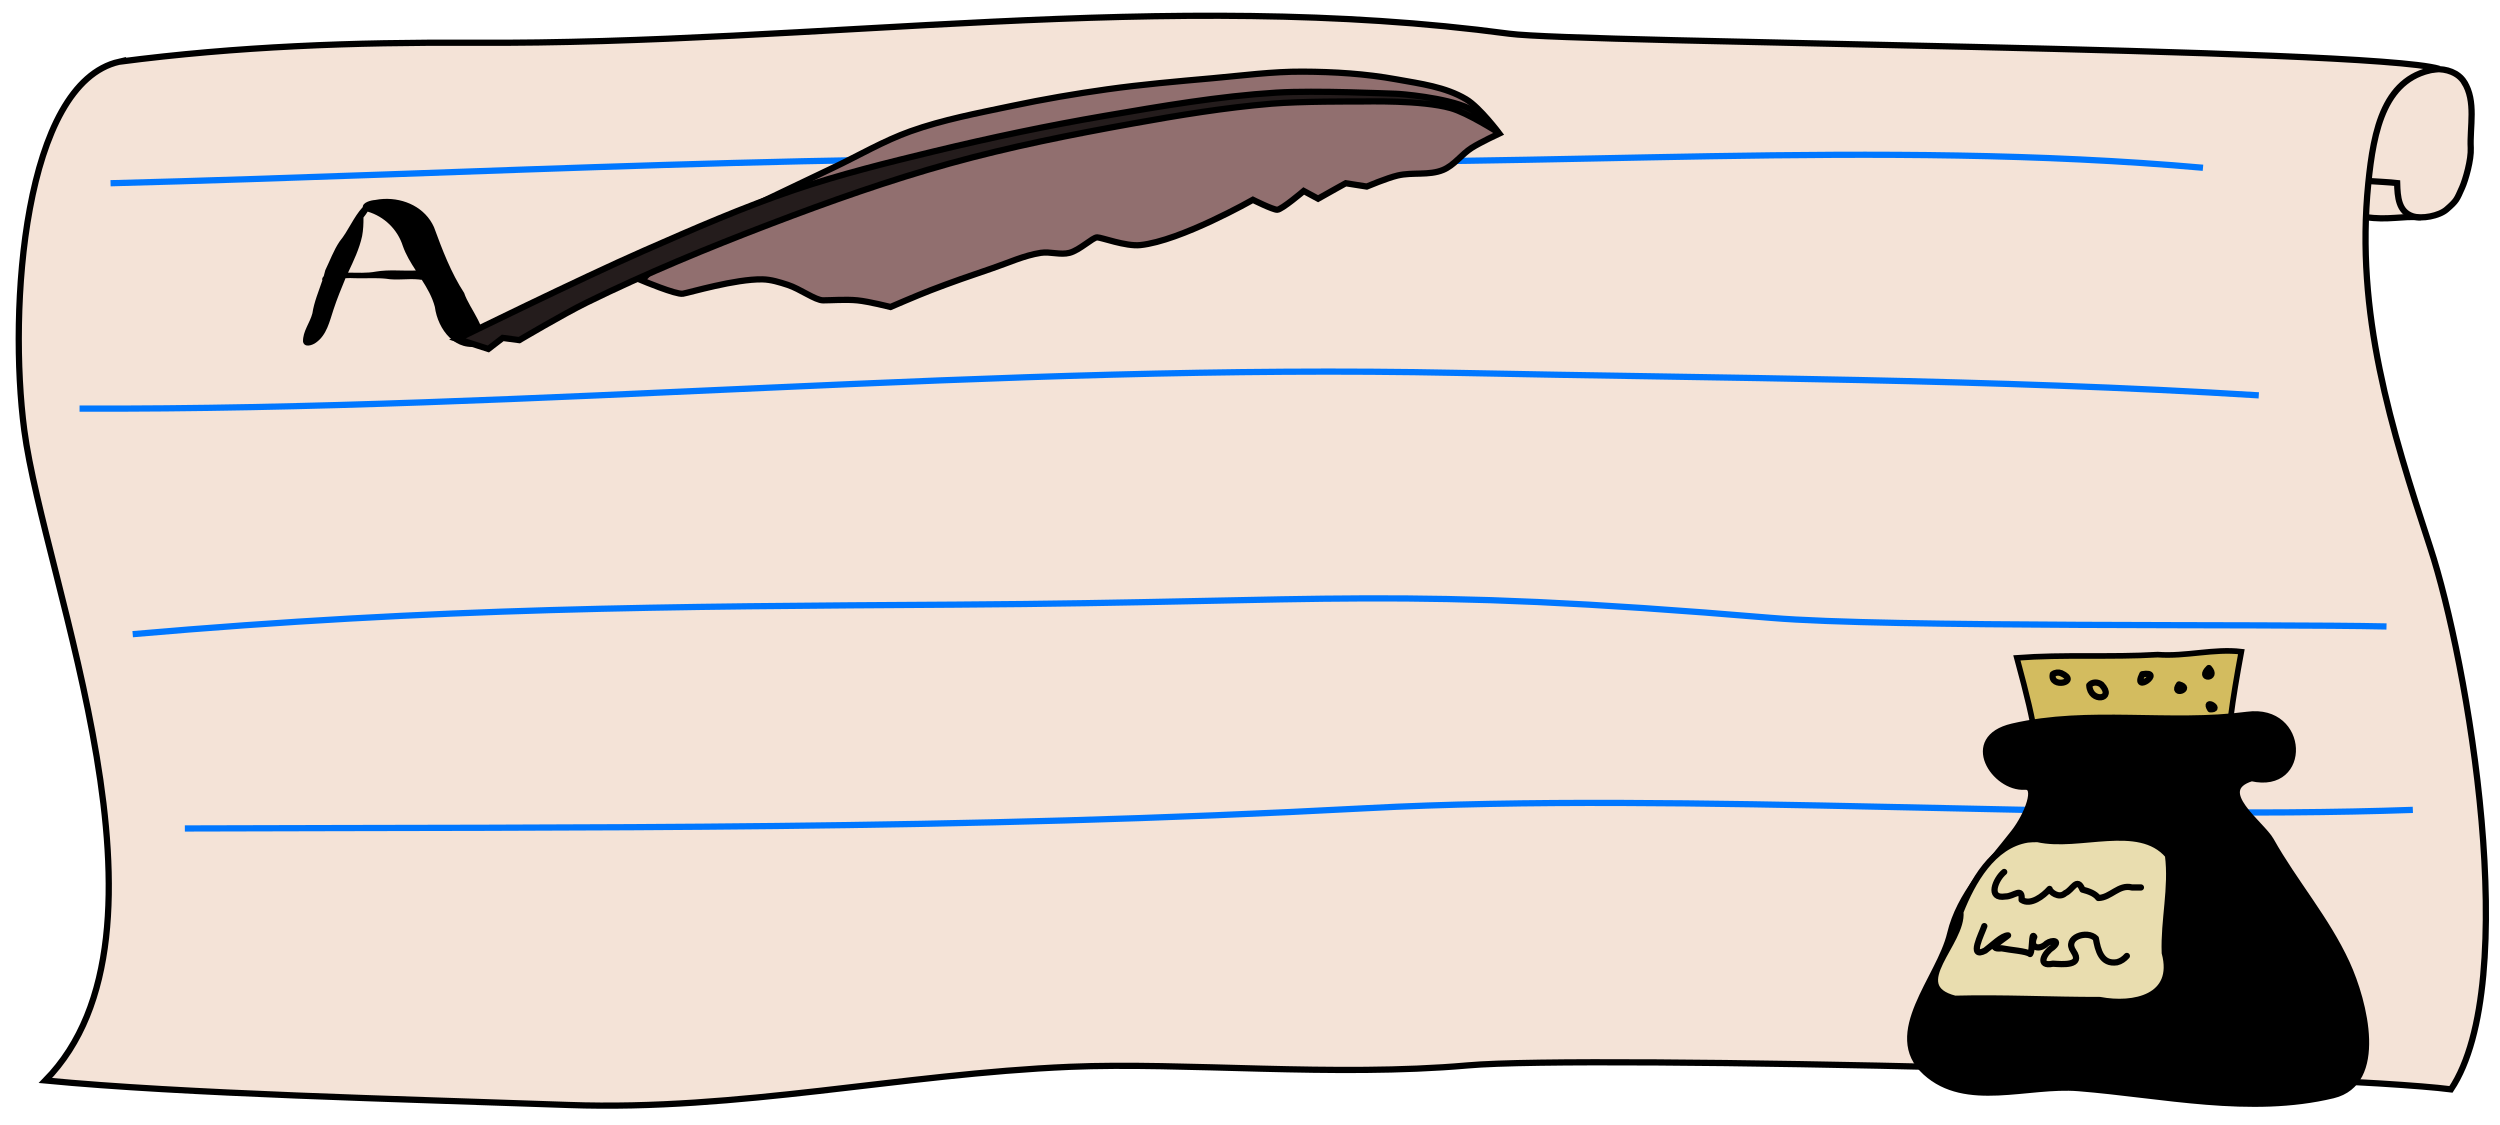 <?xml version="1.0" encoding="UTF-8" standalone="no"?>
<!-- Created with Inkscape (http://www.inkscape.org/) -->

<svg
   xmlns:dc="http://purl.org/dc/elements/1.1/"
   xmlns:cc="http://creativecommons.org/ns#"
   xmlns:rdf="http://www.w3.org/1999/02/22-rdf-syntax-ns#"
   xmlns:svg="http://www.w3.org/2000/svg"
   xmlns="http://www.w3.org/2000/svg"
   xmlns:sodipodi="http://sodipodi.sourceforge.net/DTD/sodipodi-0.dtd"
   xmlns:inkscape="http://www.inkscape.org/namespaces/inkscape"
   width="800"
   height="360"
   id="svg2"
   version="1.1"
   inkscape:version="0.48.3.1 r9886"
   sodipodi:docname="world4.svg"
   inkscape:export-filename="/home/micha/Programmieren/git/platformer/images/world/world4.png"
   inkscape:export-xdpi="90"
   inkscape:export-ydpi="90">
  <sodipodi:namedview
     id="base"
     pagecolor="#000000"
     bordercolor="#666666"
     borderopacity="1.0"
     inkscape:pageopacity="0.0"
     inkscape:pageshadow="2"
     inkscape:zoom="0.70710678"
     inkscape:cx="353.02546"
     inkscape:cy="200.04807"
     inkscape:document-units="px"
     inkscape:current-layer="layer1"
     showgrid="false"
     inkscape:showpageshadow="true"
     inkscape:window-width="1280"
     inkscape:window-height="750"
     inkscape:window-x="0"
     inkscape:window-y="25"
     inkscape:window-maximized="1"
     showguides="true"
     inkscape:guide-bbox="true">
    <inkscape:grid
       type="xygrid"
       id="grid2985"
       empspacing="5"
       visible="true"
       enabled="true"
       snapvisiblegridlinesonly="true"
       spacingx="5px"
       spacingy="5px"
       originx="0px"
       originy="0px" />
  </sodipodi:namedview>
  <defs
     id="defs4">
    <inkscape:path-effect
       fuse_tolerance="0"
       vertical_pattern="false"
       prop_units="false"
       tang_offset="0"
       normal_offset="0"
       spacing="0"
       scale_y_rel="false"
       prop_scale="0.4"
       copytype="single_stretched"
       pattern="m 4.5,552.3 0,10 10,-5 z"
       is_visible="true"
       id="path-effect8298"
       effect="skeletal" />
    <inkscape:path-effect
       fuse_tolerance="0"
       vertical_pattern="false"
       prop_units="false"
       tang_offset="0"
       normal_offset="0"
       spacing="0"
       scale_y_rel="false"
       prop_scale="0.4"
       copytype="single_stretched"
       pattern="m 9.875,552.487 0,10 10,-5 z"
       is_visible="true"
       id="path-effect8295"
       effect="skeletal" />
    <inkscape:path-effect
       fuse_tolerance="0"
       vertical_pattern="false"
       prop_units="false"
       tang_offset="0"
       normal_offset="0"
       spacing="0"
       scale_y_rel="false"
       prop_scale="0.4"
       copytype="single_stretched"
       pattern="m 18.062,552.737 0,10 10,-5 z"
       is_visible="true"
       id="path-effect8292"
       effect="skeletal" />
    <inkscape:path-effect
       fuse_tolerance="0"
       vertical_pattern="false"
       prop_units="false"
       tang_offset="0"
       normal_offset="0"
       spacing="0"
       scale_y_rel="false"
       prop_scale="0.4"
       copytype="single_stretched"
       pattern="m 14.125,552.612 0,10 10,-5 z"
       is_visible="true"
       id="path-effect8289"
       effect="skeletal" />
    <inkscape:path-effect
       fuse_tolerance="0"
       vertical_pattern="false"
       prop_units="false"
       tang_offset="0"
       normal_offset="0"
       spacing="0"
       scale_y_rel="false"
       prop_scale="0.4"
       copytype="single_stretched"
       pattern="m 21.875,552.675 0,10 10,-5 z"
       is_visible="true"
       id="path-effect8286"
       effect="skeletal" />
    <inkscape:path-effect
       fuse_tolerance="0"
       vertical_pattern="false"
       prop_units="false"
       tang_offset="0"
       normal_offset="0"
       spacing="0"
       scale_y_rel="false"
       prop_scale="0.4"
       copytype="single_stretched"
       pattern="m 26.625,552.3 0,10 10,-5 z"
       is_visible="true"
       id="path-effect8283"
       effect="skeletal" />
    <inkscape:path-effect
       fuse_tolerance="0"
       vertical_pattern="false"
       prop_units="false"
       tang_offset="0"
       normal_offset="0"
       spacing="0"
       scale_y_rel="false"
       prop_scale="0.4"
       copytype="single_stretched"
       pattern="m -0.188,552.425 0,10 10,-5 z"
       is_visible="true"
       id="path-effect8280"
       effect="skeletal" />
    <inkscape:path-effect
       fuse_tolerance="0"
       vertical_pattern="false"
       prop_units="false"
       tang_offset="0"
       normal_offset="0"
       spacing="0"
       scale_y_rel="false"
       prop_scale="0.4"
       copytype="single_stretched"
       pattern="m -4.937,552.425 0,10 10,-5 z"
       is_visible="true"
       id="path-effect8277"
       effect="skeletal" />
    <inkscape:path-effect
       fuse_tolerance="0"
       vertical_pattern="false"
       prop_units="false"
       tang_offset="0"
       normal_offset="0"
       spacing="0"
       scale_y_rel="false"
       prop_scale="0.4"
       copytype="single_stretched"
       pattern="m -7.562,552.362 0,10 10,-5 z"
       is_visible="true"
       id="path-effect8274"
       effect="skeletal" />
    <inkscape:path-effect
       effect="skeletal"
       id="path-effect8271"
       is_visible="true"
       pattern="m -7.562,552.362 0,10 10,-5 z"
       copytype="single_stretched"
       prop_scale="0.4"
       scale_y_rel="false"
       spacing="0"
       normal_offset="0"
       tang_offset="0"
       prop_units="false"
       vertical_pattern="false"
       fuse_tolerance="0" />
    <inkscape:path-effect
       effect="skeletal"
       id="path-effect4594"
       is_visible="true"
       pattern="m -7.562,552.362 0,10 10,-5 z"
       copytype="single_stretched"
       prop_scale="0.4"
       scale_y_rel="false"
       spacing="0"
       normal_offset="0"
       tang_offset="0"
       prop_units="false"
       vertical_pattern="false"
       fuse_tolerance="0" />
    <inkscape:path-effect
       effect="skeletal"
       id="path-effect4590"
       is_visible="true"
       pattern="m -4.937,552.425 0,10 10,-5 z"
       copytype="single_stretched"
       prop_scale="0.4"
       scale_y_rel="false"
       spacing="0"
       normal_offset="0"
       tang_offset="0"
       prop_units="false"
       vertical_pattern="false"
       fuse_tolerance="0" />
    <inkscape:path-effect
       effect="skeletal"
       id="path-effect4586"
       is_visible="true"
       pattern="m -0.188,552.425 0,10 10,-5 z"
       copytype="single_stretched"
       prop_scale="0.4"
       scale_y_rel="false"
       spacing="0"
       normal_offset="0"
       tang_offset="0"
       prop_units="false"
       vertical_pattern="false"
       fuse_tolerance="0" />
    <inkscape:path-effect
       effect="skeletal"
       id="path-effect4582"
       is_visible="true"
       pattern="m 26.625,552.3 0,10 10,-5 z"
       copytype="single_stretched"
       prop_scale="0.4"
       scale_y_rel="false"
       spacing="0"
       normal_offset="0"
       tang_offset="0"
       prop_units="false"
       vertical_pattern="false"
       fuse_tolerance="0" />
    <inkscape:path-effect
       effect="skeletal"
       id="path-effect4578"
       is_visible="true"
       pattern="m 21.875,552.675 0,10 10,-5 z"
       copytype="single_stretched"
       prop_scale="0.4"
       scale_y_rel="false"
       spacing="0"
       normal_offset="0"
       tang_offset="0"
       prop_units="false"
       vertical_pattern="false"
       fuse_tolerance="0" />
    <inkscape:path-effect
       effect="skeletal"
       id="path-effect4574"
       is_visible="true"
       pattern="m 14.125,552.612 0,10 10,-5 z"
       copytype="single_stretched"
       prop_scale="0.4"
       scale_y_rel="false"
       spacing="0"
       normal_offset="0"
       tang_offset="0"
       prop_units="false"
       vertical_pattern="false"
       fuse_tolerance="0" />
    <inkscape:path-effect
       effect="skeletal"
       id="path-effect4570"
       is_visible="true"
       pattern="m 18.062,552.737 0,10 10,-5 z"
       copytype="single_stretched"
       prop_scale="0.4"
       scale_y_rel="false"
       spacing="0"
       normal_offset="0"
       tang_offset="0"
       prop_units="false"
       vertical_pattern="false"
       fuse_tolerance="0" />
    <inkscape:path-effect
       effect="skeletal"
       id="path-effect4566"
       is_visible="true"
       pattern="m 9.875,552.487 0,10 10,-5 z"
       copytype="single_stretched"
       prop_scale="0.4"
       scale_y_rel="false"
       spacing="0"
       normal_offset="0"
       tang_offset="0"
       prop_units="false"
       vertical_pattern="false"
       fuse_tolerance="0" />
    <inkscape:path-effect
       effect="skeletal"
       id="path-effect4562"
       is_visible="true"
       pattern="m 4.5,552.3 0,10 10,-5 z"
       copytype="single_stretched"
       prop_scale="0.4"
       scale_y_rel="false"
       spacing="0"
       normal_offset="0"
       tang_offset="0"
       prop_units="false"
       vertical_pattern="false"
       fuse_tolerance="0" />
    <inkscape:path-effect
       fuse_tolerance="0"
       vertical_pattern="false"
       prop_units="false"
       tang_offset="0"
       normal_offset="0"
       spacing="0"
       scale_y_rel="false"
       prop_scale="1"
       copytype="single_stretched"
       pattern="M 0,0 0,10 10,5 z"
       is_visible="true"
       id="path-effect4546"
       effect="skeletal" />
    <inkscape:path-effect
       fuse_tolerance="0"
       vertical_pattern="false"
       prop_units="false"
       tang_offset="0"
       normal_offset="0"
       spacing="0"
       scale_y_rel="false"
       prop_scale="1"
       copytype="single_stretched"
       pattern="M 0,0 0,10 10,5 z"
       is_visible="true"
       id="path-effect4542"
       effect="skeletal" />
    <inkscape:path-effect
       fuse_tolerance="0"
       vertical_pattern="false"
       prop_units="false"
       tang_offset="0"
       normal_offset="0"
       spacing="0"
       scale_y_rel="false"
       prop_scale="1"
       copytype="single_stretched"
       pattern="M 0,0 0,10 10,5 z"
       is_visible="true"
       id="path-effect4538"
       effect="skeletal" />
    <inkscape:path-effect
       fuse_tolerance="0"
       vertical_pattern="false"
       prop_units="false"
       tang_offset="0"
       normal_offset="0"
       spacing="0"
       scale_y_rel="false"
       prop_scale="0.4"
       copytype="single_stretched"
       pattern="m -7.562,552.362 0,10 10,-5 z"
       is_visible="true"
       id="path-effect4534"
       effect="skeletal" />
    <inkscape:path-effect
       fuse_tolerance="0"
       vertical_pattern="false"
       prop_units="false"
       tang_offset="0"
       normal_offset="0"
       spacing="0"
       scale_y_rel="false"
       prop_scale="1"
       copytype="single_stretched"
       pattern="m 0,552.362 0,10 10,-5 z"
       is_visible="true"
       id="path-effect4220"
       effect="skeletal" />
    <inkscape:path-effect
       fuse_tolerance="0"
       vertical_pattern="false"
       prop_units="false"
       tang_offset="0"
       normal_offset="0"
       spacing="0"
       scale_y_rel="false"
       prop_scale="1"
       copytype="single_stretched"
       pattern="M 0,5 10,10 10,0 z"
       is_visible="true"
       id="path-effect6242"
       effect="skeletal" />
    <inkscape:path-effect
       fuse_tolerance="0"
       vertical_pattern="false"
       prop_units="false"
       tang_offset="0"
       normal_offset="0"
       spacing="0"
       scale_y_rel="false"
       prop_scale="1"
       copytype="single_stretched"
       pattern="M 0,5 10,10 10,0 z"
       is_visible="true"
       id="path-effect6238"
       effect="skeletal" />
    <inkscape:path-effect
       fuse_tolerance="0"
       vertical_pattern="false"
       prop_units="false"
       tang_offset="0"
       normal_offset="0"
       spacing="0"
       scale_y_rel="false"
       prop_scale="1"
       copytype="single_stretched"
       pattern="M 0,0 0,10 10,5 z"
       is_visible="true"
       id="path-effect6234"
       effect="skeletal" />
    <inkscape:path-effect
       fuse_tolerance="0"
       vertical_pattern="false"
       prop_units="false"
       tang_offset="0"
       normal_offset="0"
       spacing="0"
       scale_y_rel="false"
       prop_scale="1"
       copytype="single_stretched"
       pattern="M 0,0 0,10 10,5 z"
       is_visible="true"
       id="path-effect6230"
       effect="skeletal" />
    <inkscape:path-effect
       effect="skeletal"
       id="path-effect4562-4"
       is_visible="true"
       pattern="m 4.5,552.3 0,10 10,-5 z"
       copytype="single_stretched"
       prop_scale="0.4"
       scale_y_rel="false"
       spacing="0"
       normal_offset="0"
       tang_offset="0"
       prop_units="false"
       vertical_pattern="false"
       fuse_tolerance="0" />
    <inkscape:path-effect
       effect="skeletal"
       id="path-effect4566-8"
       is_visible="true"
       pattern="m 9.875,552.487 0,10 10,-5 z"
       copytype="single_stretched"
       prop_scale="0.4"
       scale_y_rel="false"
       spacing="0"
       normal_offset="0"
       tang_offset="0"
       prop_units="false"
       vertical_pattern="false"
       fuse_tolerance="0" />
    <inkscape:path-effect
       effect="skeletal"
       id="path-effect4570-7"
       is_visible="true"
       pattern="m 18.062,552.737 0,10 10,-5 z"
       copytype="single_stretched"
       prop_scale="0.4"
       scale_y_rel="false"
       spacing="0"
       normal_offset="0"
       tang_offset="0"
       prop_units="false"
       vertical_pattern="false"
       fuse_tolerance="0" />
    <inkscape:path-effect
       effect="skeletal"
       id="path-effect4574-0"
       is_visible="true"
       pattern="m 14.125,552.612 0,10 10,-5 z"
       copytype="single_stretched"
       prop_scale="0.4"
       scale_y_rel="false"
       spacing="0"
       normal_offset="0"
       tang_offset="0"
       prop_units="false"
       vertical_pattern="false"
       fuse_tolerance="0" />
    <inkscape:path-effect
       effect="skeletal"
       id="path-effect4578-2"
       is_visible="true"
       pattern="m 21.875,552.675 0,10 10,-5 z"
       copytype="single_stretched"
       prop_scale="0.4"
       scale_y_rel="false"
       spacing="0"
       normal_offset="0"
       tang_offset="0"
       prop_units="false"
       vertical_pattern="false"
       fuse_tolerance="0" />
    <inkscape:path-effect
       effect="skeletal"
       id="path-effect4582-5"
       is_visible="true"
       pattern="m 26.625,552.3 0,10 10,-5 z"
       copytype="single_stretched"
       prop_scale="0.4"
       scale_y_rel="false"
       spacing="0"
       normal_offset="0"
       tang_offset="0"
       prop_units="false"
       vertical_pattern="false"
       fuse_tolerance="0" />
    <inkscape:path-effect
       effect="skeletal"
       id="path-effect4586-5"
       is_visible="true"
       pattern="m -0.188,552.425 0,10 10,-5 z"
       copytype="single_stretched"
       prop_scale="0.4"
       scale_y_rel="false"
       spacing="0"
       normal_offset="0"
       tang_offset="0"
       prop_units="false"
       vertical_pattern="false"
       fuse_tolerance="0" />
    <inkscape:path-effect
       effect="skeletal"
       id="path-effect4590-6"
       is_visible="true"
       pattern="m -4.937,552.425 0,10 10,-5 z"
       copytype="single_stretched"
       prop_scale="0.4"
       scale_y_rel="false"
       spacing="0"
       normal_offset="0"
       tang_offset="0"
       prop_units="false"
       vertical_pattern="false"
       fuse_tolerance="0" />
    <inkscape:path-effect
       effect="skeletal"
       id="path-effect4594-6"
       is_visible="true"
       pattern="m -7.562,552.362 0,10 10,-5 z"
       copytype="single_stretched"
       prop_scale="0.4"
       scale_y_rel="false"
       spacing="0"
       normal_offset="0"
       tang_offset="0"
       prop_units="false"
       vertical_pattern="false"
       fuse_tolerance="0" />
    <inkscape:path-effect
       fuse_tolerance="0"
       vertical_pattern="false"
       prop_units="false"
       tang_offset="0"
       normal_offset="0"
       spacing="0"
       scale_y_rel="false"
       prop_scale="0.4"
       copytype="single_stretched"
       pattern="m -7.562,552.362 0,10 10,-5 z"
       is_visible="true"
       id="path-effect4534-2"
       effect="skeletal" />
    <inkscape:path-effect
       fuse_tolerance="0"
       vertical_pattern="false"
       prop_units="false"
       tang_offset="0"
       normal_offset="0"
       spacing="0"
       scale_y_rel="false"
       prop_scale="0.4"
       copytype="single_stretched"
       pattern="m 4.5,552.3 0,10 10,-5 z"
       is_visible="true"
       id="path-effect8298-7"
       effect="skeletal" />
    <inkscape:path-effect
       fuse_tolerance="0"
       vertical_pattern="false"
       prop_units="false"
       tang_offset="0"
       normal_offset="0"
       spacing="0"
       scale_y_rel="false"
       prop_scale="0.4"
       copytype="single_stretched"
       pattern="m 9.875,552.487 0,10 10,-5 z"
       is_visible="true"
       id="path-effect8295-2"
       effect="skeletal" />
    <inkscape:path-effect
       fuse_tolerance="0"
       vertical_pattern="false"
       prop_units="false"
       tang_offset="0"
       normal_offset="0"
       spacing="0"
       scale_y_rel="false"
       prop_scale="0.4"
       copytype="single_stretched"
       pattern="m 18.062,552.737 0,10 10,-5 z"
       is_visible="true"
       id="path-effect8292-1"
       effect="skeletal" />
    <inkscape:path-effect
       fuse_tolerance="0"
       vertical_pattern="false"
       prop_units="false"
       tang_offset="0"
       normal_offset="0"
       spacing="0"
       scale_y_rel="false"
       prop_scale="0.4"
       copytype="single_stretched"
       pattern="m 14.125,552.612 0,10 10,-5 z"
       is_visible="true"
       id="path-effect8289-8"
       effect="skeletal" />
    <inkscape:path-effect
       fuse_tolerance="0"
       vertical_pattern="false"
       prop_units="false"
       tang_offset="0"
       normal_offset="0"
       spacing="0"
       scale_y_rel="false"
       prop_scale="0.4"
       copytype="single_stretched"
       pattern="m 21.875,552.675 0,10 10,-5 z"
       is_visible="true"
       id="path-effect8286-7"
       effect="skeletal" />
    <inkscape:path-effect
       fuse_tolerance="0"
       vertical_pattern="false"
       prop_units="false"
       tang_offset="0"
       normal_offset="0"
       spacing="0"
       scale_y_rel="false"
       prop_scale="0.4"
       copytype="single_stretched"
       pattern="m 26.625,552.3 0,10 10,-5 z"
       is_visible="true"
       id="path-effect8283-9"
       effect="skeletal" />
    <inkscape:path-effect
       fuse_tolerance="0"
       vertical_pattern="false"
       prop_units="false"
       tang_offset="0"
       normal_offset="0"
       spacing="0"
       scale_y_rel="false"
       prop_scale="0.4"
       copytype="single_stretched"
       pattern="m -0.188,552.425 0,10 10,-5 z"
       is_visible="true"
       id="path-effect8280-8"
       effect="skeletal" />
    <inkscape:path-effect
       fuse_tolerance="0"
       vertical_pattern="false"
       prop_units="false"
       tang_offset="0"
       normal_offset="0"
       spacing="0"
       scale_y_rel="false"
       prop_scale="0.4"
       copytype="single_stretched"
       pattern="m -4.937,552.425 0,10 10,-5 z"
       is_visible="true"
       id="path-effect8277-1"
       effect="skeletal" />
    <inkscape:path-effect
       fuse_tolerance="0"
       vertical_pattern="false"
       prop_units="false"
       tang_offset="0"
       normal_offset="0"
       spacing="0"
       scale_y_rel="false"
       prop_scale="0.4"
       copytype="single_stretched"
       pattern="m -7.562,552.362 0,10 10,-5 z"
       is_visible="true"
       id="path-effect8274-8"
       effect="skeletal" />
    <inkscape:path-effect
       effect="skeletal"
       id="path-effect8271-0"
       is_visible="true"
       pattern="m -7.562,552.362 0,10 10,-5 z"
       copytype="single_stretched"
       prop_scale="0.4"
       scale_y_rel="false"
       spacing="0"
       normal_offset="0"
       tang_offset="0"
       prop_units="false"
       vertical_pattern="false"
       fuse_tolerance="0" />
  </defs>
  <g
     inkscape:label="Ebene 1"
     inkscape:groupmode="layer"
     id="layer1"
     transform="translate(0,-692.362)">
    <path
       style="fill:#f4e3d7;stroke:#000000;stroke-width:2;stroke-linecap:butt;stroke-linejoin:miter;stroke-miterlimit:4;stroke-opacity:1;stroke-dasharray:none"
       d="m 753.446,746.856 c 5.531,-3.037 15.11,-7.85 16.01,-5.298 2.795,7.928 6.917,20.563 4.706,20.342 -5.016,-0.502 -10.289,1.041 -17.164,-0.085 0,0 -5.842,-13.703 -3.553,-14.96 z"
       id="path5749"
       inkscape:connector-curvature="0"
       sodipodi:nodetypes="ssscs" />
    <path
       style="fill:#f4e3d7;stroke:#000000;stroke-width:2;stroke-linecap:butt;stroke-linejoin:miter;stroke-miterlimit:4;stroke-opacity:1;stroke-dasharray:none"
       d="m 788.514,718.588 c 3.932,6.177 1.775,14.441 2.126,21.11 0.198,3.758 -1.666,10.236 -2.763,12.684 -1.762,3.934 -1.719,4.178 -4.958,7.003 -2.396,2.09 -7.987,3.151 -10.934,2.161 -4.42,-1.456 -4.78,-6.094 -4.902,-10.607 -1.779,-0.22 -7.586,-0.541 -9.159,-0.654 -1.48,-0.106 -3.392,-33.472 21.309,-35.765 3.622,-0.211 7.381,1.082 9.281,4.067 z"
       id="path5747"
       inkscape:connector-curvature="0"
       sodipodi:nodetypes="ssssccscs" />
    <path
       style="fill:#f4e3d7;stroke:#000000;stroke-width:2;stroke-linecap:butt;stroke-linejoin:miter;stroke-miterlimit:4;stroke-opacity:1;stroke-dasharray:none"
       d="M 38.184,712.105 C 7.572,719.022 2.621,791.071 7.766,830.011 c 6.409,48.51 53.104,160.717 6.765,208.107 44.376,4.264 113.512,5.923 167.471,7.84 54.349,1.93 106.118,-9.898 160.258,-12.211 36.825,-1.573 84.752,3.308 127.435,-0.459 39.01,-3.443 276.037,2.717 314.623,7.667 22.938,-34.49 5.347,-136.976 -6.637,-173.388 -12.602,-38.289 -23.982,-75.019 -19.844,-116.379 1.726,-17.245 5.086,-34.847 22.615,-36.82 -22.847,-6.672 -275.231,-8.235 -297.475,-11.216 -109.677,-14.7 -221.005,3.507 -331.505,2.889 -38.224,-0.214 -75.735,1.167 -113.29,6.066 z"
       id="path5742"
       inkscape:connector-curvature="0"
       sodipodi:nodetypes="cscssscsscssc" />
    <path
       style="fill:none;stroke:#0077ff;stroke-width:2;stroke-linecap:butt;stroke-linejoin:miter;stroke-miterlimit:4;stroke-opacity:1;stroke-dasharray:none"
       d="m 42.46,895.296 c 98.091,-8.549 171.048,-8.855 263.535,-9.452 121.976,-0.787 139.643,-5.953 260.814,4.241 37.217,3.131 159.761,1.9 196.872,2.746"
       id="path5765"
       inkscape:connector-curvature="0"
       sodipodi:nodetypes="cssc" />
    <path
       style="fill:none;stroke:#0077ff;stroke-width:2;stroke-linecap:butt;stroke-linejoin:miter;stroke-miterlimit:4;stroke-opacity:1;stroke-dasharray:none"
       d="m 25.456,823.121 c 147.35,0.455 293.417,-14.479 440.971,-11.432 85.504,1.766 171.137,1.918 256.384,7.189"
       id="path5775"
       inkscape:connector-curvature="0"
       sodipodi:nodetypes="csc" />
    <path
       style="fill:none;stroke:#0077ff;stroke-width:2;stroke-linecap:butt;stroke-linejoin:miter;stroke-miterlimit:4;stroke-opacity:1;stroke-dasharray:none"
       d="m 35.376,750.996 c 118.16,-3.046 236.019,-10.117 354.478,-7.294 104.846,2.498 210.789,-6.89 315.103,2.344"
       id="path5777"
       inkscape:connector-curvature="0"
       sodipodi:nodetypes="csc" />
    <path
       style="fill:none;stroke:#0077ff;stroke-width:2;stroke-linecap:butt;stroke-linejoin:miter;stroke-miterlimit:4;stroke-opacity:1;stroke-dasharray:none"
       d="m 59.154,957.471 c 131.724,-0.458 246.477,0.528 378.123,-6.482 101.555,-5.408 233.048,4.159 334.834,0.532"
       id="path5779"
       inkscape:connector-curvature="0"
       sodipodi:nodetypes="csc" />
    <path
       style="fill:#916f6f;stroke:#000000;stroke-width:2;stroke-linecap:butt;stroke-linejoin:miter;stroke-miterlimit:4;stroke-opacity:1;stroke-dasharray:none"
       d="m 205.415,782.109 c 0,0 10.96,4.596 13.081,4.243 2.121,-0.354 16.835,-4.749 25.456,-4.596 2.773,0.049 5.493,0.913 8.132,1.768 3.916,1.268 8.839,4.95 11.314,4.95 2.475,0 7.325,-0.36 10.96,0 3.588,0.355 10.607,2.121 10.607,2.121 0,0 8.441,-3.646 12.728,-5.303 6.536,-2.527 13.159,-4.83 19.799,-7.071 5.156,-1.74 10.179,-4.115 15.556,-4.95 3.028,-0.47 6.228,0.774 9.192,0 3.267,-0.853 7.425,-4.95 8.839,-4.95 1.414,0 9.143,2.952 13.789,2.475 12.888,-1.323 36.062,-14.496 36.062,-14.496 0,0 6.364,3.182 7.778,3.182 1.414,0 8.485,-6.01 8.485,-6.01 l 4.596,2.475 5.657,-3.182 3.182,-1.768 6.718,1.061 c 0,0 6.49,-2.729 9.899,-3.536 4.737,-1.12 9.991,0.076 14.496,-1.768 3.578,-1.464 5.933,-4.993 9.192,-7.071 2.8,-1.785 8.839,-4.596 8.839,-4.596 0,0 -6.246,-8.346 -10.607,-10.96 -6.623,-3.97 -14.677,-4.98 -22.274,-6.364 -9.888,-1.802 -20.001,-2.429 -30.052,-2.475 -9.69,-0.044 -19.34,1.26 -28.991,2.121 -11.213,1 -22.438,1.978 -33.588,3.536 -10.189,1.423 -20.341,3.17 -30.406,5.303 -10.933,2.317 -22.001,4.376 -32.527,8.132 -8.59,3.065 -16.508,7.759 -24.749,11.667 -10.383,4.925 -31.113,14.849 -31.113,14.849 l -18.738,8.839 z"
       id="path5828"
       inkscape:connector-curvature="0"
       sodipodi:nodetypes="cssssscsssssscscccccssscssssssssccc" />
    <path
       style="fill:#000000;fill-opacity:1;stroke:none"
       d="M 122.812,63.656 C 121.874,63.699 120.921,63.819 120,64 c -1.354,0.085 -3.947,0.783 -3.906,2.25 -2.995,3.255 -4.594,7.582 -7.406,11 -1.931,2.855 -3.092,6.146 -4.594,9.219 -0.147,0.639 -0.313,1.279 -0.5,1.906 -0.425,0.431 -0.612,0.973 -0.438,1.344 -1.161,3.487 -2.64,6.879 -3.188,10.531 -0.782,3.095 -3.126,5.789 -3,9.094 0.438,2.033 3.006,1.153 4.156,0.281 3.452,-2.445 4.333,-6.797 5.594,-10.562 1.111,-3.405 2.491,-6.718 3.844,-10.031 1.021,-0.056 2.032,-0.068 3.062,0 3.281,0.104 6.63,-0.173 9.875,0.156 3.49,0.614 7.072,-0.132 10.594,0.25 0.258,0.073 0.549,0.093 0.875,0.094 1.745,2.726 3.351,5.504 4.188,8.688 0.952,7.273 6.687,14.741 14.75,12.344 2.93,-4.711 -3.718,-11.686 -5.375,-16.812 -4.215,-6.479 -7.008,-13.839 -9.656,-21.062 -2.807,-6.267 -9.491,-9.329 -16.062,-9.031 z m -5.156,4.062 c 5.303,1.562 9.566,5.691 11.25,11 0.991,2.827 2.547,5.361 4.156,7.844 -4.243,0.187 -8.526,-0.368 -12.75,0.344 -2.943,0.562 -5.961,0.34 -8.938,0.344 1.778,-3.779 3.61,-7.592 4.5,-11.688 0.37,-1.969 0.456,-3.969 0.438,-5.969 0.434,-0.581 0.974,-1.22 1.344,-1.875 z"
       transform="translate(0,692.362)"
       id="path5830"
       inkscape:connector-curvature="0" />
    <path
       style="fill:#241c1c;stroke:#000000;stroke-width:2;stroke-linecap:butt;stroke-linejoin:miter;stroke-miterlimit:4;stroke-opacity:1;stroke-dasharray:none"
       d="m 146.371,800.847 c 0,0 39.569,-19.436 59.751,-28.284 15.834,-6.942 31.708,-13.899 48.083,-19.445 14.704,-4.981 29.81,-8.731 44.901,-12.374 18.019,-4.35 36.177,-8.182 54.447,-11.314 18.169,-3.115 36.403,-6.27 54.801,-7.425 12.703,-0.798 36.77,0.354 38.184,0.354 1.414,0 16.159,1.226 23.335,4.596 3.715,1.745 9.546,7.778 9.546,7.778 0,0 -9.721,-6.244 -15.203,-7.778 -9.331,-2.612 -26.87,-2.121 -28.991,-2.121 -2.121,0 -18.886,-0.079 -28.284,0.707 -14.948,1.25 -29.786,3.703 -44.548,6.364 -19.587,3.531 -39.155,7.417 -58.336,12.728 -19.539,5.41 -38.689,12.213 -57.629,19.445 -19.877,7.591 -39.589,15.726 -58.69,25.102 -7.388,3.627 -21.567,12.021 -21.567,12.021 l -5.303,-0.707 -4.596,3.536 z"
       id="path5826"
       inkscape:connector-curvature="0"
       sodipodi:nodetypes="cssssssscssssssscccc" />
    <g
       id="g6683"
       transform="translate(230.517,0)">
      <path
         sodipodi:nodetypes="cccccccc"
         inkscape:connector-curvature="0"
         id="path8509"
         d="m 482.062,940.419 c -0.008,-12.25 1.77,-23.894 4.652,-39.516 -8.715,-1.058 -17.778,1.623 -26.771,0.942 -15.004,0.906 -30.109,-0.121 -45.063,1.03 3.405,12.625 4.819,18.481 6.299,27.411 2.995,7.641 1.737,20.679 11.523,16.134 17.245,-0.5 20.351,-1.457 37.562,-2.179 2.332,-0.81 12.537,-1.427 11.797,-3.821 z"
         style="fill:#d3bc5f;stroke:#000000;stroke-width:1.81;stroke-linecap:butt;stroke-linejoin:miter;stroke-miterlimit:4;stroke-opacity:1;stroke-dasharray:none" />
      <path
         sodipodi:nodetypes="cssssssssssc"
         inkscape:connector-curvature="0"
         id="path8495"
         d="m 490,941.362 c 18.201,4.103 17.396,-22.744 -1.349,-20.258 -24.816,3.291 -50.794,-1.908 -75.174,3.771 -16.323,3.802 -5.755,19.899 3.988,19.222 4.36,-0.303 0.961,8.906 -3.542,14.706 -7.925,10.209 -17.421,19.824 -20.372,32.318 -3.375,14.29 -21.333,32.096 -7.846,44.371 12.888,11.73 32.591,3.745 48.865,5.057 27.082,2.184 54.983,8.654 81.474,2.278 16.564,-3.987 10.118,-29.775 4.385,-42.236 -6.495,-14.119 -16.769,-25.907 -24.259,-39.271 -2.986,-5.327 -18.653,-16.086 -6.171,-19.957 z"
         style="fill:#000000;stroke:#000000;stroke-width:2;stroke-linecap:butt;stroke-linejoin:miter;stroke-miterlimit:4;stroke-opacity:1;stroke-dasharray:none" />
      <path
         inkscape:connector-curvature="0"
         id="path8501"
         d="m 421.5,960.862 c 13.229,3.016 32.387,-5.676 41.75,5.183 1.337,10.41 -1.407,20.808 -1.035,31.237 3.801,14.265 -9.904,17.156 -20.78,15.089 -15.455,0.029 -30.985,-0.81 -46.374,-0.401 -15.758,-4.043 2.655,-17.861 1.75,-27.805 3.799,-9.591 10.3,-21.334 21.473,-23.153 l 1.555,-0.123 1.66,-0.025 0,0 z"
         style="fill:#e9ddaf;stroke:#000000;stroke-width:2;stroke-linecap:butt;stroke-linejoin:miter;stroke-miterlimit:4;stroke-opacity:1;stroke-dasharray:none" />
      <path
         inkscape:connector-curvature="0"
         id="path8516"
         d="m 410.829,971.398 c -2.734,2.219 -5.516,8.8 0.412,7.835 2.678,0.046 5.443,-3.268 5.16,1.088 2.857,1.882 6.918,-1.21 8.947,-3.5 0.055,0.812 2.977,3.277 5.028,1.337 2.352,-0.972 3.716,-5.373 5.504,-1.124 1.968,0.528 3.982,1.2 5.081,2.684 3.951,-0.09 6.555,-4.48 10.741,-3.369 0.248,10e-6 4.473,-1.5e-4 2.261,10e-6"
         style="fill:none;stroke:#000000;stroke-width:2;stroke-linecap:round;stroke-linejoin:round;stroke-miterlimit:4;stroke-opacity:1;stroke-dasharray:none" />
      <path
         inkscape:connector-curvature="0"
         id="path8518"
         d="m 404.465,988.723 c -0.807,2.453 -5.139,10.599 0.274,7.827 2.167,-1.597 5.385,-4.865 7.325,-4.862 -1.453,1.272 -7.327,4.63 -2.032,4.138 2.636,0.554 8.045,0.886 9.084,1.829 0.914,-1.266 0.354,-7.291 1.331,-5.474 -1.623,3.674 1.778,4.267 3.956,2.087 1.856,-1.304 4.594,-0.928 1.845,1.329 -2.495,1.552 -5.069,6.259 0.182,5.147 2.918,0.193 9.788,0.843 6.56,-3.944 -3.111,-4.508 4.419,-6.926 7.166,-4.124 0.652,3.691 1.757,8.382 6.761,7.611 1.242,-0.293 2.319,-1.074 3.154,-2.018"
         style="fill:none;stroke:#000000;stroke-width:2;stroke-linecap:round;stroke-linejoin:round;stroke-miterlimit:4;stroke-opacity:1;stroke-dasharray:none" />
      <path
         sodipodi:nodetypes="ccc"
         inkscape:connector-curvature="0"
         id="path8526"
         d="m 426.385,908.112 c -1.019,4.729 8.907,2.496 2.691,-0.33 -0.88,-0.349 -1.923,-0.232 -2.691,0.33 z"
         style="fill:none;stroke:#000000;stroke-width:2;stroke-linecap:butt;stroke-linejoin:round;stroke-miterlimit:4;stroke-opacity:1;stroke-dasharray:none" />
      <path
         sodipodi:nodetypes="ccc"
         inkscape:connector-curvature="0"
         id="path8528"
         d="m 438.053,911.648 c 0.268,5.737 8.468,4.565 3.869,-0.247 -1.129,-0.832 -2.914,-0.906 -3.869,0.247 z"
         style="fill:none;stroke:#000000;stroke-width:2;stroke-linecap:butt;stroke-linejoin:round;stroke-miterlimit:4;stroke-opacity:1;stroke-dasharray:none" />
      <path
         sodipodi:nodetypes="cc"
         inkscape:connector-curvature="0"
         id="path8530"
         d="m 455.023,908.112 c -3.26,6.594 7.336,-1.225 0,0 z"
         style="fill:none;stroke:#000000;stroke-width:2;stroke-linecap:butt;stroke-linejoin:round;stroke-miterlimit:4;stroke-opacity:1;stroke-dasharray:none" />
      <path
         sodipodi:nodetypes="cc"
         inkscape:connector-curvature="0"
         id="path8532"
         d="m 466.779,911.383 c -2.672,3.908 4.701,1.371 0,0 z"
         style="fill:none;stroke:#000000;stroke-width:2;stroke-linecap:butt;stroke-linejoin:round;stroke-miterlimit:4;stroke-opacity:1;stroke-dasharray:none" />
      <path
         sodipodi:nodetypes="cc"
         inkscape:connector-curvature="0"
         id="path8534"
         d="m 476.325,906.124 c -3.895,3.766 3.235,3.559 0,0 z"
         style="fill:none;stroke:#000000;stroke-width:2;stroke-linecap:butt;stroke-linejoin:round;stroke-miterlimit:4;stroke-opacity:1;stroke-dasharray:none" />
      <path
         sodipodi:nodetypes="cc"
         inkscape:connector-curvature="0"
         id="path8536"
         d="m 476.767,919.338 c 4.054,0.134 -2.301,-3.708 0,0 z"
         style="fill:none;stroke:#000000;stroke-width:2;stroke-linecap:butt;stroke-linejoin:round;stroke-miterlimit:4;stroke-opacity:1;stroke-dasharray:none" />
    </g>
  </g>
</svg>
